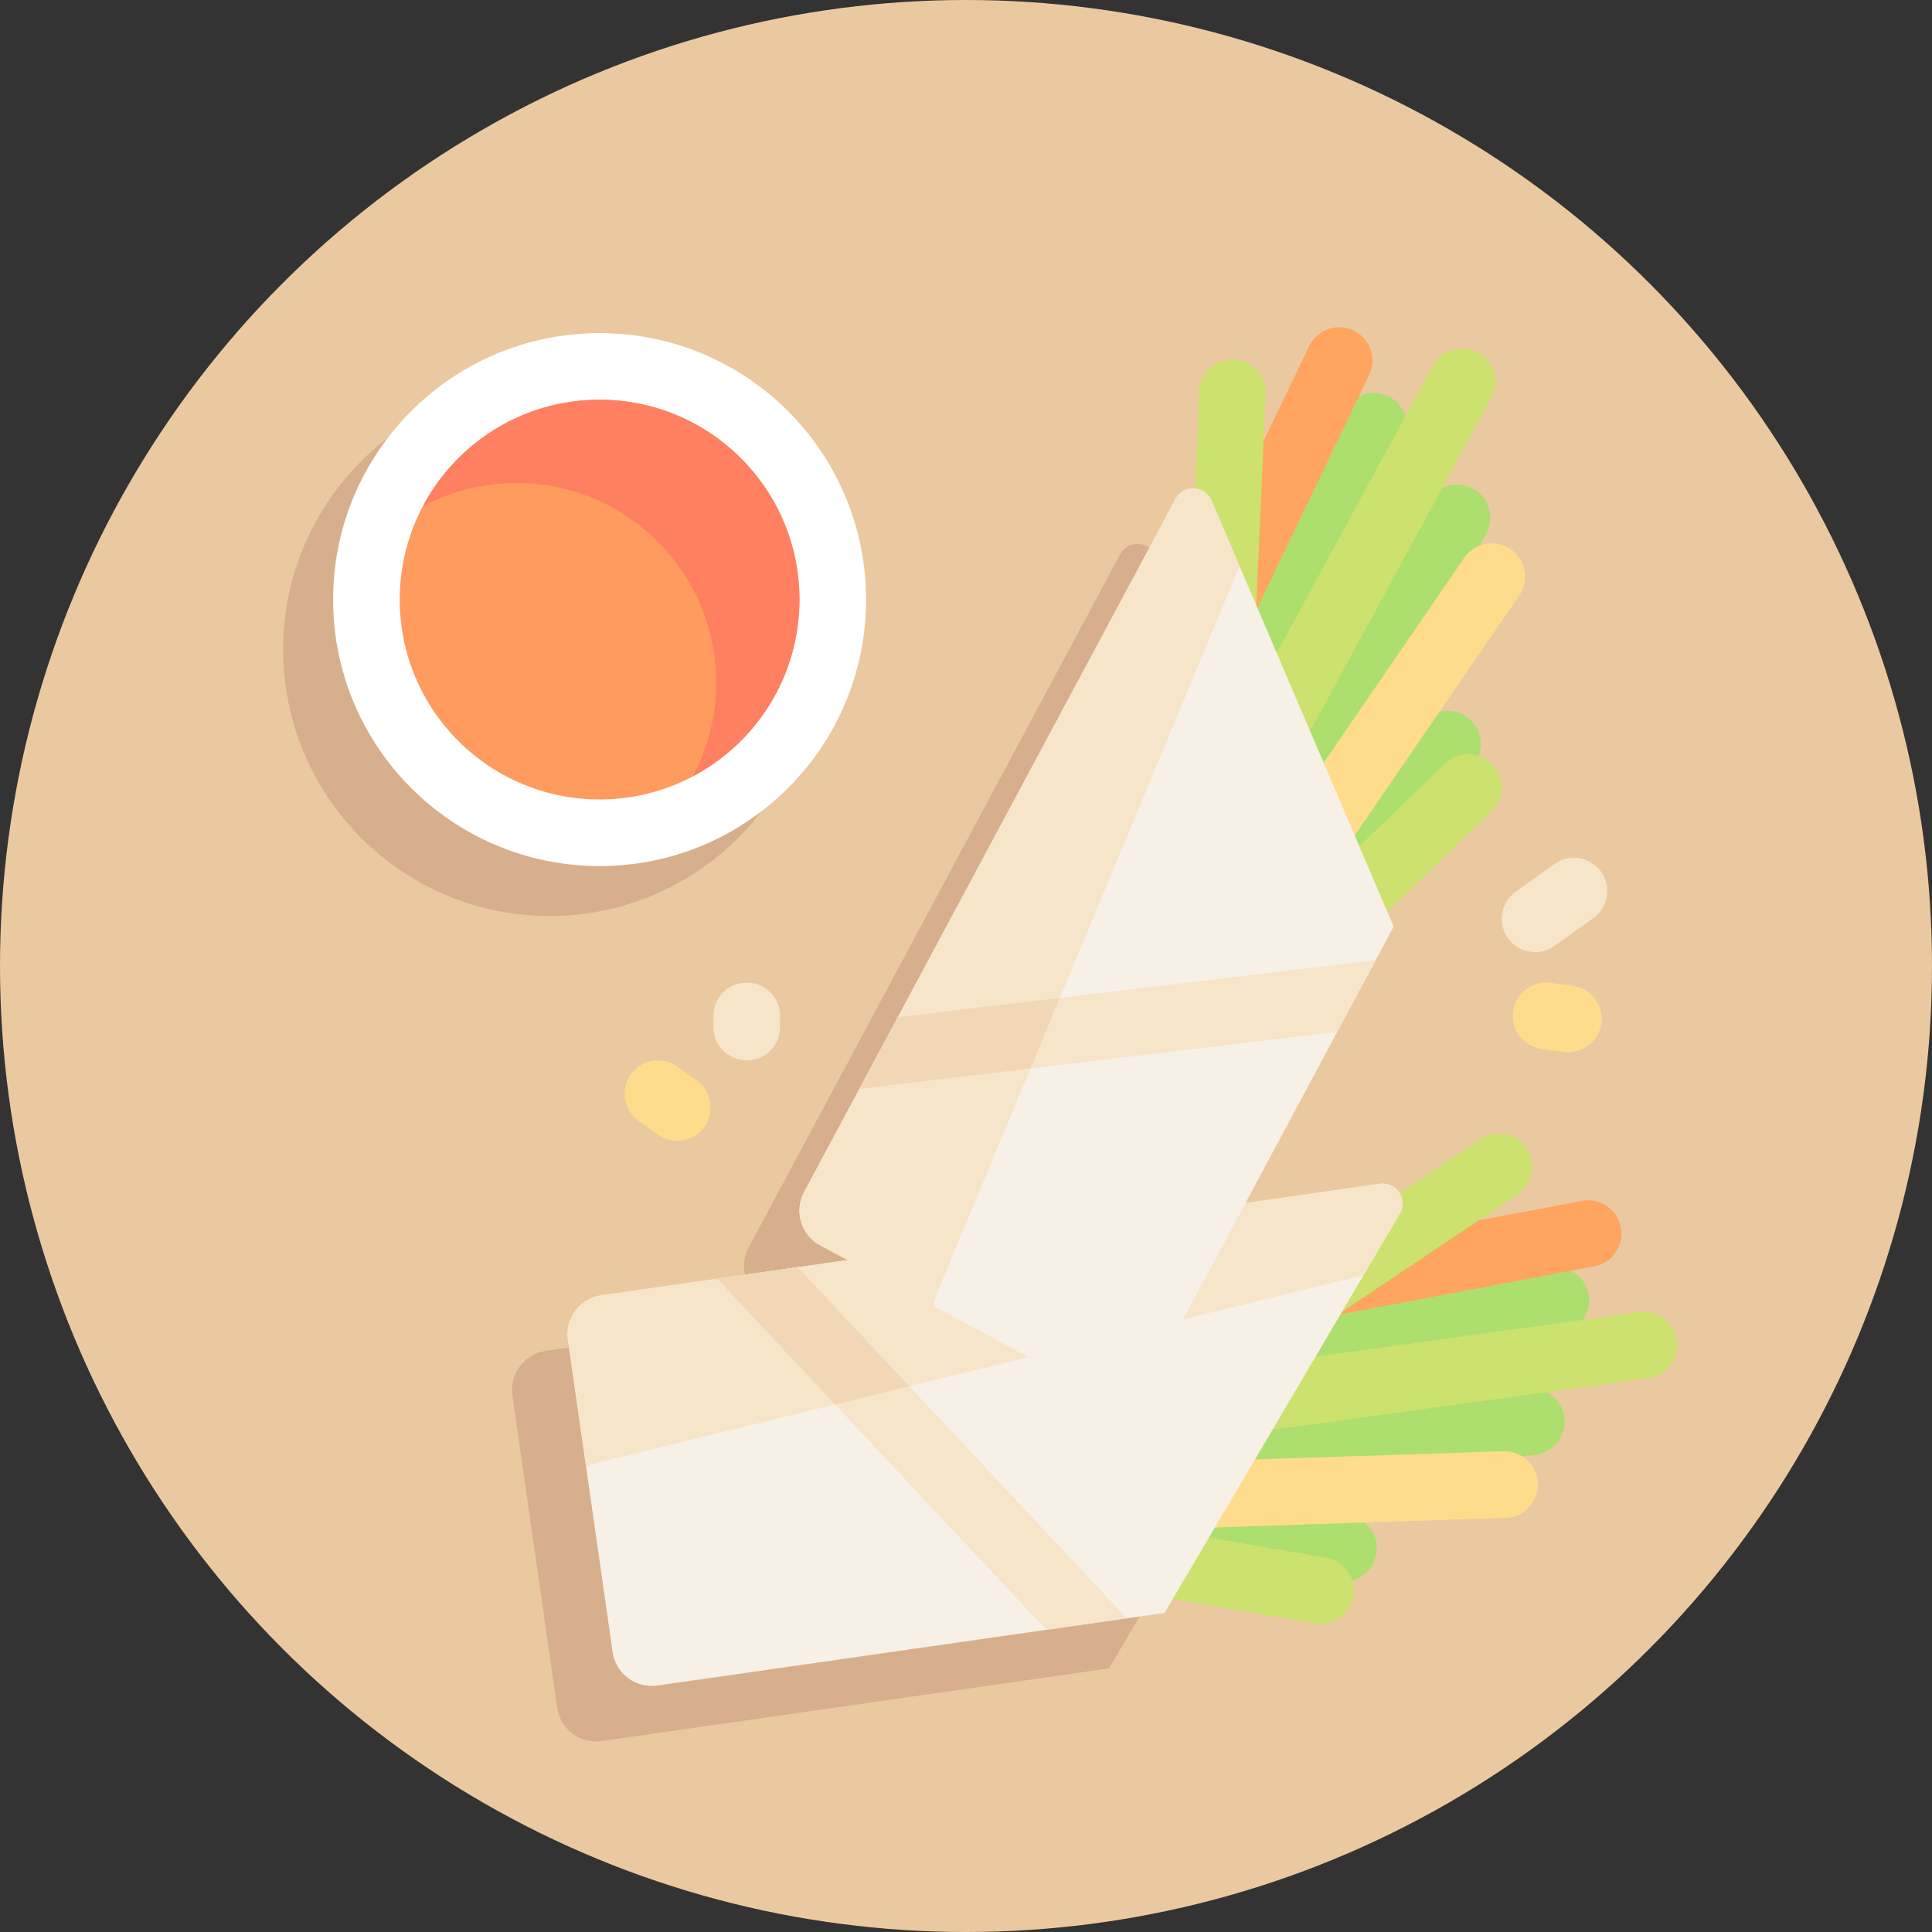 <?xml version="1.0" encoding="iso-8859-1"?>
<!-- Generator: Adobe Illustrator 19.0.0, SVG Export Plug-In . SVG Version: 6.00 Build 0)  -->
<svg version="1.1" id="Capa_1" xmlns="http://www.w3.org/2000/svg" xmlns:xlink="http://www.w3.org/1999/xlink" x="0px" y="0px"
	 viewBox="0 0 512 512" style="enable-background:new 0 0 512 512;" xml:space="preserve">
<rect x="0" y="0" width="512" height="512" fill="#333333" stroke="none"/>
<circle style="fill:#EBC9A0;" cx="256" cy="256" r="256"/>
<path style="fill:#D7AF8C;" d="M350.921,328.443l-35.571,5.095l39.277-73.287l-48.269-112.883c-1.746-4.084-7.441-4.334-9.538-0.42
	l-98.43,183.659c-2.725,5.086-0.812,11.418,4.274,14.143l7.254,3.887l-65.263,9.348c-5.711,0.818-9.678,6.111-8.86,11.823
	l11.85,82.733c0.818,5.712,6.111,9.679,11.823,8.86l134.442-19.255l62.327-105.772C358.49,332.548,355.318,327.813,350.921,328.443z
	"/>
<path style="fill:#FFDC8C;" d="M179.483,302.345c-1.776,0-3.569-0.534-5.129-1.647l-5.147-3.681
	c-3.966-2.836-4.879-8.353-2.043-12.319c2.836-3.957,8.336-4.879,12.319-2.043l5.147,3.681c3.966,2.836,4.879,8.353,2.043,12.319
	C184.948,301.06,182.233,302.345,179.483,302.345z"/>
<g>
	<path style="fill:#F7E5CA;" d="M197.888,281.009c-4.879,0-8.828-3.948-8.828-8.828v-2.94c0-4.879,3.948-8.828,8.828-8.828
		c4.879,0,8.828,3.948,8.828,8.828v2.94C206.716,277.06,202.767,281.009,197.888,281.009z"/>
	<path style="fill:#F7E5CA;" d="M406.81,252.319c-2.759,0-5.474-1.284-7.19-3.698c-2.836-3.966-1.914-9.483,2.052-12.31
		l10.302-7.353c3.966-2.836,9.491-1.922,12.31,2.052c2.836,3.966,1.914,9.483-2.052,12.31l-10.302,7.353
		C410.379,251.784,408.586,252.319,406.81,252.319z"/>
</g>
<path style="fill:#FFDC8C;" d="M415.638,278.802c-0.362,0-0.733-0.026-1.103-0.069l-5.88-0.733
	c-4.836-0.603-8.267-5.009-7.664-9.853c0.595-4.836,5.017-8.362,9.853-7.664l5.879,0.733c4.836,0.603,8.267,5.009,7.664,9.853
	C423.836,275.534,420.026,278.802,415.638,278.802z"/>
<g>
	<path style="fill:#ADDF6E;" d="M312.352,394.255c-1.155-1.28-1.944-2.902-2.191-4.734c-0.647-4.837,2.756-9.276,7.581-9.924
		l86.908-11.602c4.837-0.635,9.269,2.774,9.924,7.581c0.647,4.837-2.756,9.276-7.581,9.924l-86.908,11.602
		C317.086,397.496,314.234,396.342,312.352,394.255z"/>
	<path style="fill:#ADDF6E;" d="M261.445,400.479c-0.743-1.556-1.039-3.335-0.755-5.161c0.754-4.822,5.278-8.11,10.088-7.361
		l86.622,13.574c4.818,0.765,8.099,5.293,7.361,10.088c-0.754,4.822-5.278,8.11-10.088,7.361l-86.622-13.574
		C265.063,404.933,262.657,403.015,261.445,400.479z"/>
	<path style="fill:#ADDF6E;" d="M318.829,362.093c-1.155-1.28-1.944-2.902-2.191-4.734c-0.647-4.837,2.756-9.276,7.581-9.924
		l86.908-11.602c4.837-0.635,9.269,2.774,9.924,7.581c0.647,4.837-2.756,9.276-7.581,9.924l-86.908,11.602
		C323.563,365.334,320.711,364.18,318.829,362.093z"/>
</g>
<path style="fill:#FFA55F;" d="M336.438,346.747c-0.756-1.028-1.305-2.24-1.557-3.585c-0.904-4.793,2.241-9.407,7.034-10.311
	l77.321-14.607c4.781-0.906,9.406,2.21,10.311,7.034c0.904,4.793-2.241,9.407-7.034,10.311l-77.321,14.607
	C341.745,350.848,338.389,349.4,336.438,346.747z"/>
<path style="fill:#CDE16E;" d="M314.508,377.37c-0.843-1.146-1.418-2.51-1.632-4.022c-0.664-4.831,2.715-9.286,7.546-9.949
	l114.036-15.674c4.829-0.652,9.263,2.7,9.949,7.546c0.664,4.831-2.715,9.286-7.546,9.949l-114.036,15.674
	C319.508,381.344,316.362,379.89,314.508,377.37z"/>
<path style="fill:#FFDC8C;" d="M303.987,401.547c-1.022-1.389-1.646-3.081-1.71-4.928c-0.163-4.878,3.664-8.956,8.53-9.121
	l87.631-2.906c4.876-0.151,8.947,3.681,9.121,8.53c0.163,4.878-3.664,8.956-8.53,9.121l-87.631,2.906
	C308.376,405.243,305.652,403.811,303.987,401.547z"/>
<g>
	<path style="fill:#CDE16E;" d="M296.623,418.844c-1.369-1.861-2.009-4.258-1.591-6.717c0.819-4.808,5.38-8.035,10.188-7.216
		l46.251,7.896c4.806,0.831,8.035,5.38,7.216,10.188c-0.819,4.808-5.38,8.035-10.188,7.216l-46.251-7.896
		C299.898,421.914,297.931,420.621,296.623,418.844z"/>
	<path style="fill:#CDE16E;" d="M335.959,350.674c-0.082-0.111-0.158-0.215-0.228-0.325c-2.713-4.051-1.631-9.534,2.42-12.247
		l54.167-36.229c4.058-2.718,9.876-1.486,12.247,2.42c2.713,4.051,1.631,9.534-2.42,12.247l-54.167,36.229
		C344.036,355.413,338.738,354.452,335.959,350.674z"/>
</g>
<path style="fill:#F7F0E6;" d="M162.356,437.829l-11.849-82.734c-0.818-5.712,3.149-11.005,8.861-11.823l206.267-29.542
	c4.396-0.63,7.569,4.106,5.314,7.932l-62.327,105.772L174.18,446.689C168.467,447.508,163.174,443.541,162.356,437.829z"/>
<g>
	<path style="fill:#F7E5CA;" d="M158.05,387.661l203.304-49.718l9.594-16.281c2.255-3.826-0.918-8.562-5.314-7.932l-206.266,29.542
		c-5.712,0.818-9.679,6.112-8.861,11.823l4.846,33.832C156.204,388.431,157.043,387.907,158.05,387.661z"/>
	<polygon style="fill:#F7E5CA;" points="190.064,338.876 277.271,431.924 298.608,428.868 211.401,335.82 	"/>
</g>
<polygon style="fill:#F1D7B5;" points="240.98,367.38 211.401,335.82 197.295,337.84 190.064,338.876 221.292,372.195 "/>
<g>
	<path style="fill:#ADDF6E;" d="M344.824,222.872c-1.716,0.171-3.49-0.154-5.111-1.04c-4.28-2.345-5.839-7.716-3.502-11.987
		l42.153-76.881c2.354-4.272,7.727-5.823,11.987-3.502c4.28,2.345,5.839,7.716,3.502,11.987L351.7,218.33
		C350.24,220.979,347.62,222.593,344.824,222.872z"/>
	<path style="fill:#ADDF6E;" d="M319.672,267.567c-1.694-0.323-3.302-1.139-4.605-2.45c-3.437-3.464-3.405-9.058,0.049-12.488
		l62.263-61.732c3.471-3.427,9.063-3.387,12.488,0.049c3.437,3.464,3.405,9.058-0.049,12.488l-62.263,61.732
		C325.403,267.291,322.433,268.094,319.672,267.567z"/>
	<path style="fill:#ADDF6E;" d="M322.755,198.596c-1.716,0.171-3.49-0.154-5.111-1.04c-4.28-2.345-5.839-7.716-3.502-11.987
		l42.153-76.881c2.354-4.272,7.727-5.823,11.987-3.502c4.28,2.345,5.839,7.716,3.502,11.987l-42.153,76.881
		C328.171,196.703,325.551,198.317,322.755,198.596z"/>
</g>
<path style="fill:#FFA55F;" d="M320.828,175.319c-1.276,0-2.578-0.276-3.81-0.871c-4.397-2.112-6.25-7.379-4.138-11.776
	l34.052-70.94c2.103-4.388,7.353-6.267,11.776-4.138c4.397,2.112,6.25,7.379,4.138,11.776l-34.052,70.94
	C327.276,173.474,324.121,175.319,320.828,175.319z"/>
<path style="fill:#CDE16E;" d="M332.5,211.129c-1.422,0-2.862-0.345-4.207-1.069c-4.284-2.328-5.871-7.69-3.543-11.974
	L379.698,96.94c2.336-4.276,7.664-5.862,11.974-3.543c4.284,2.328,5.871,7.69,3.543,11.974l-54.948,101.147
	C338.664,209.457,335.629,211.129,332.5,211.129z"/>
<path style="fill:#FFDC8C;" d="M345.741,233.931c-1.724,0-3.457-0.5-4.983-1.543c-4.026-2.759-5.043-8.259-2.293-12.276
	l49.586-72.31c2.767-4.017,8.267-5.026,12.276-2.293c4.026,2.759,5.043,8.259,2.293,12.276l-49.586,72.31
	C351.319,232.586,348.552,233.931,345.741,233.931z"/>
<g>
	<path style="fill:#CDE16E;" d="M355.31,250.112c-2.31,0-4.621-0.905-6.353-2.698c-3.388-3.509-3.284-9.095,0.224-12.483
		l33.767-32.578c3.517-3.379,9.095-3.284,12.483,0.224s3.284,9.095-0.224,12.483l-33.767,32.578
		C359.724,249.293,357.517,250.112,355.31,250.112z"/>
	<path style="fill:#CDE16E;" d="M323.707,178.032c-0.138,0-0.267,0-0.397-0.009c-4.871-0.216-8.647-4.336-8.431-9.207l2.914-65.101
		c0.216-4.879,4.655-8.836,9.207-8.431c4.871,0.216,8.647,4.336,8.431,9.207l-2.914,65.101
		C332.31,174.333,328.397,178.032,323.707,178.032z"/>
</g>
<path style="fill:#F7F0E6;" d="M291.042,369.518l-73.665-39.48c-5.086-2.726-6.999-9.058-4.273-14.143l98.429-183.658
	c2.098-3.914,7.792-3.664,9.538,0.42L369.34,245.54l-64.155,119.706C302.459,370.33,296.127,372.243,291.042,369.518z"/>
<g>
	<path style="fill:#F7E5CA;" d="M248.079,343.259L328.5,150.031l-7.43-17.376c-1.746-4.084-7.44-4.334-9.538-0.42l-98.429,183.658
		c-2.726,5.086-0.812,11.418,4.273,14.144l30.124,16.144C247.605,345.202,247.68,344.216,248.079,343.259z"/>
	<polygon style="fill:#F7E5CA;" points="227.752,288.562 354.379,273.452 364.561,254.454 237.933,269.564 	"/>
</g>
<polygon style="fill:#F1D7B5;" points="280.884,264.439 237.933,269.564 231.202,282.123 227.752,288.562 273.095,283.151 "/>
<circle style="fill:#D7AF8C;" cx="145.66" cy="172.14" r="70.62"/>
<circle style="fill:#FFFFFF;" cx="158.9" cy="158.9" r="70.62"/>
<circle style="fill:#FF9B5F;" cx="158.9" cy="158.9" r="52.966"/>
<path style="fill:#FF8061;" d="M158.897,105.931c-20.309,0-37.927,11.442-46.814,28.22c7.388-3.914,15.802-6.151,24.745-6.151
	c29.252,0,52.966,23.713,52.966,52.966c0,8.943-2.238,17.357-6.151,24.745c16.778-8.887,28.22-26.505,28.22-46.814
	C211.862,129.644,188.149,105.931,158.897,105.931z"/>
<g>
</g>
<g>
</g>
<g>
</g>
<g>
</g>
<g>
</g>
<g>
</g>
<g>
</g>
<g>
</g>
<g>
</g>
<g>
</g>
<g>
</g>
<g>
</g>
<g>
</g>
<g>
</g>
<g>
</g>
</svg>
